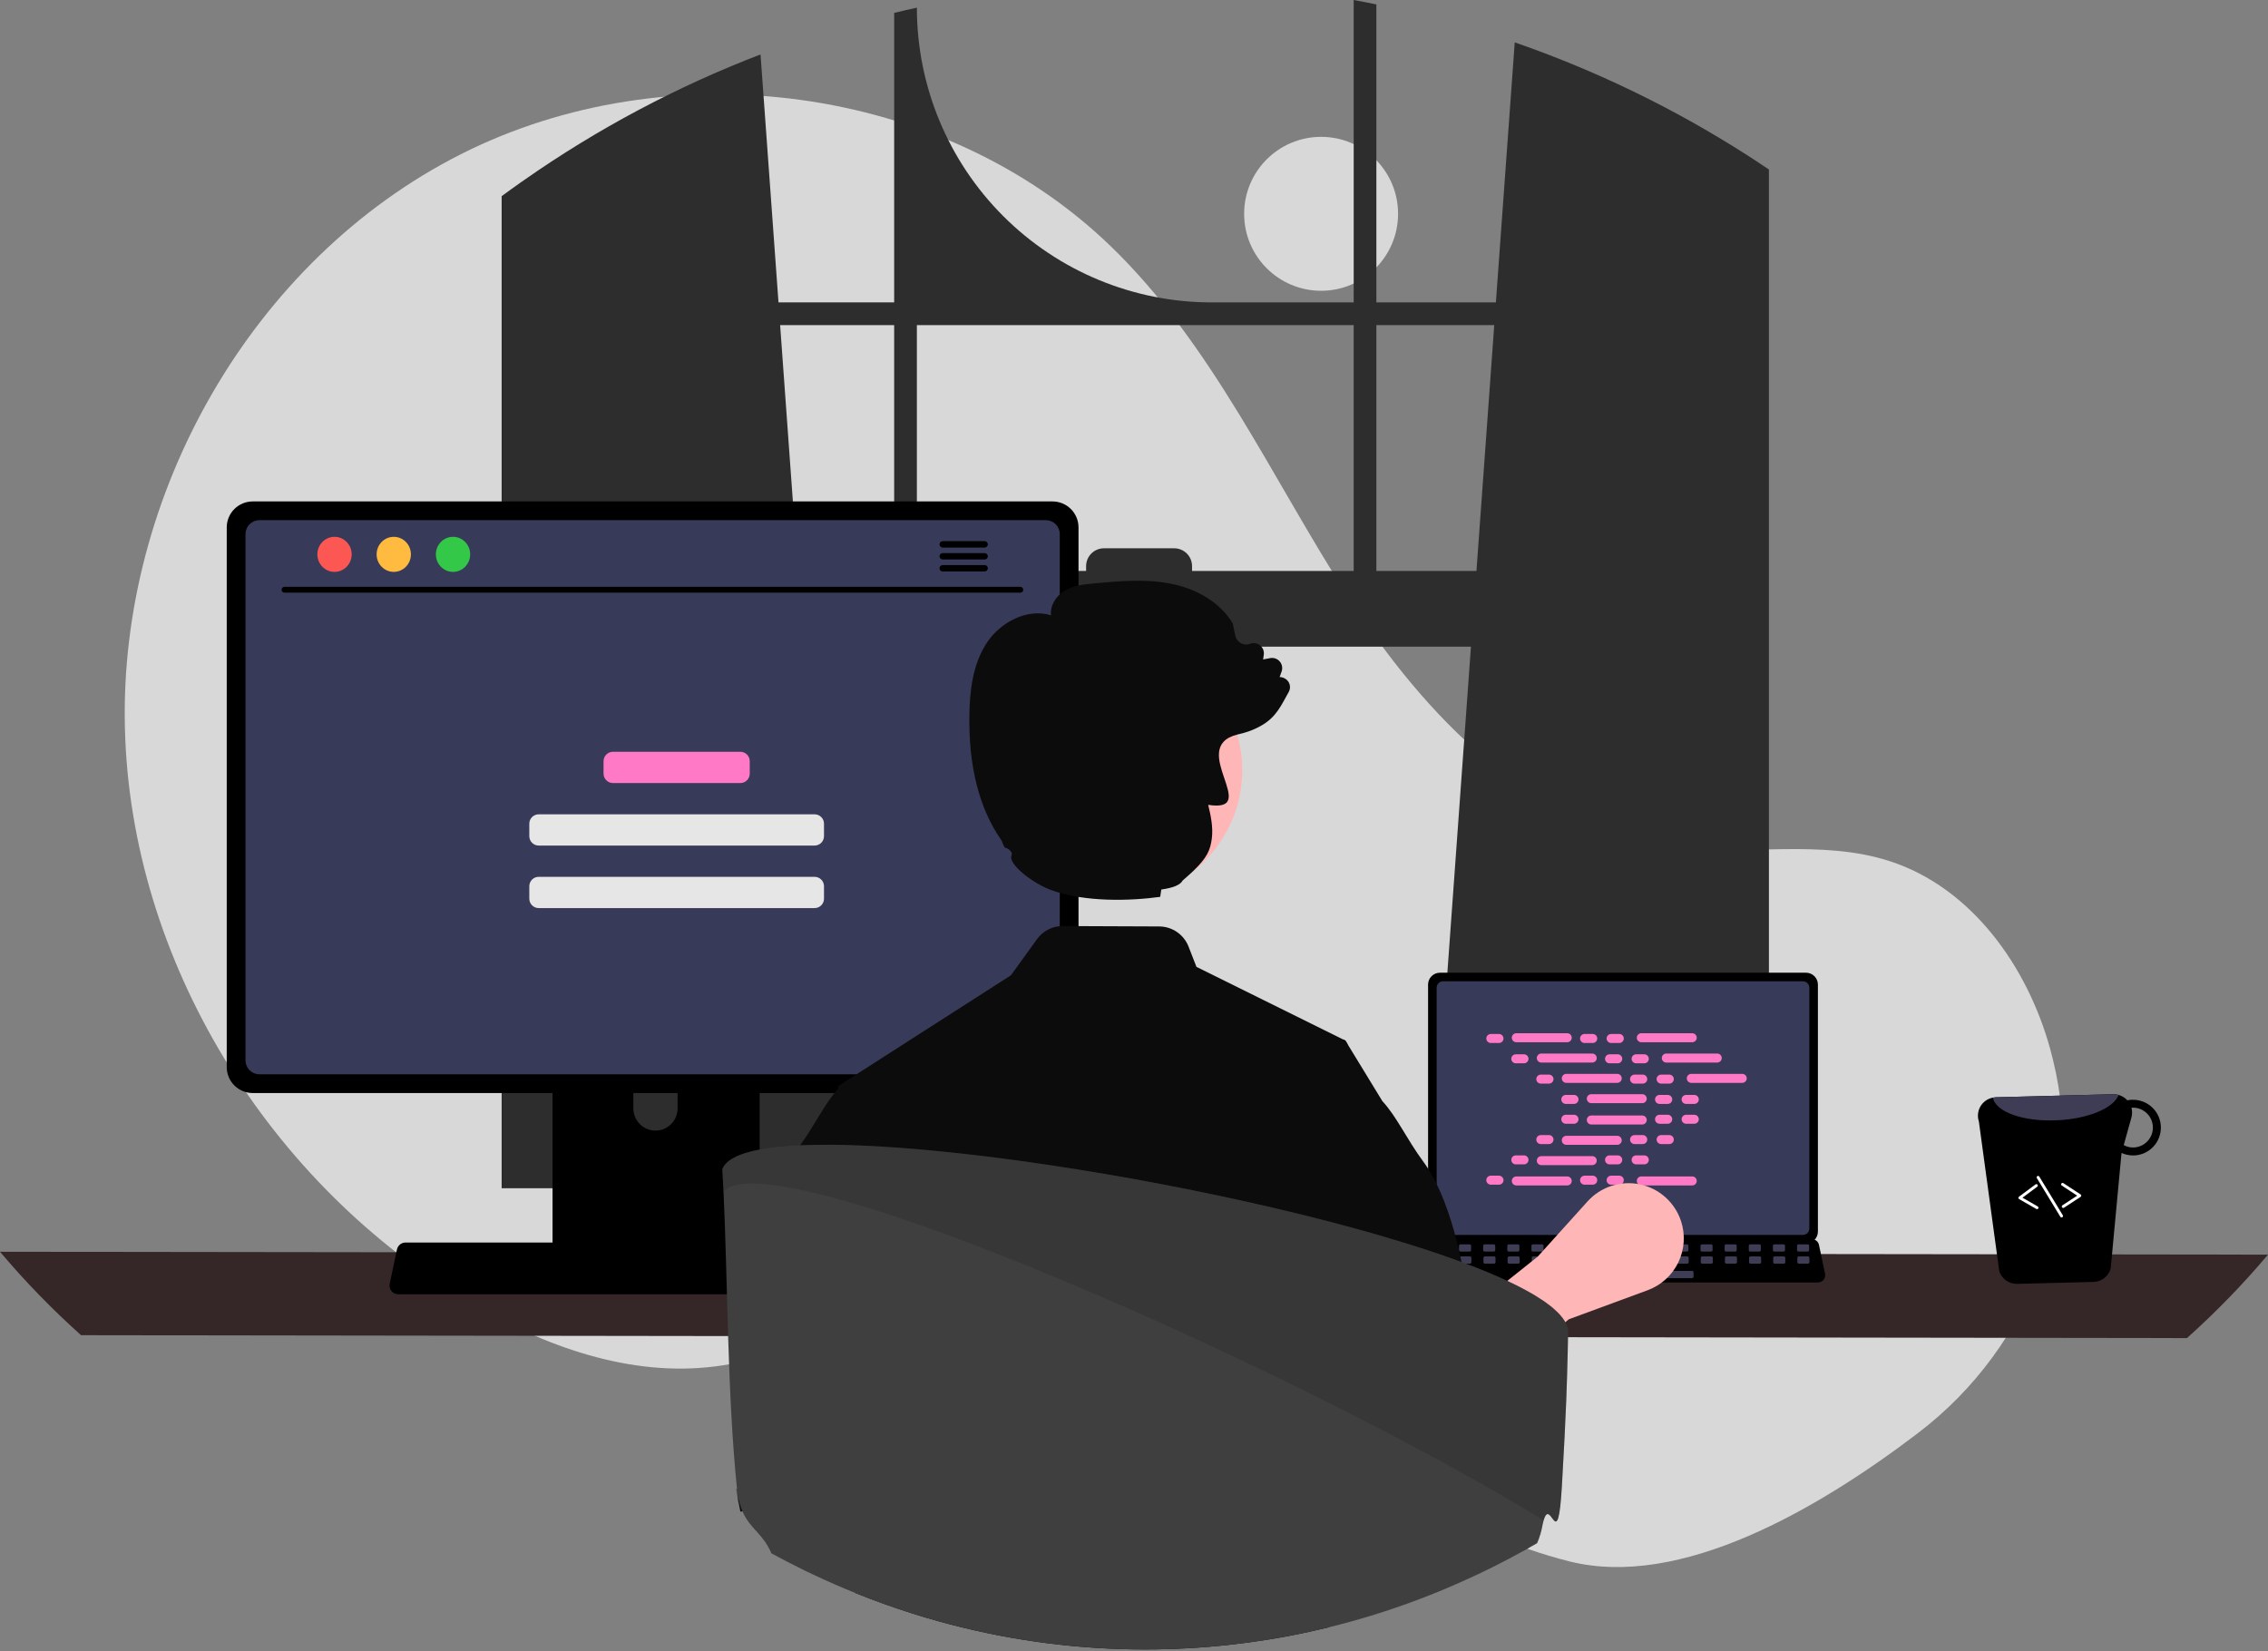 <svg width="500" height="364" viewBox="0 0 500 364" fill="none" xmlns="http://www.w3.org/2000/svg">
<rect x="0" y="0" width="500" height="364" fill="#808080" stroke="none"/>
<g clip-path="url(#clip0_21_154)">
<path d="M291.249 64.108C300.62 64.108 308.217 56.511 308.217 47.14C308.217 37.769 300.62 30.173 291.249 30.173C281.878 30.173 274.282 37.769 274.282 47.14C274.282 56.511 281.878 64.108 291.249 64.108Z" fill="#D8D8D8"/>
<path d="M422.872 315.925C448.092 296.715 460.138 264.436 452.596 233.643C452.409 232.878 452.211 232.114 452.003 231.353C447.004 213.074 434.635 195.702 416.608 189.862C401.471 184.958 384.949 188.729 369.157 186.779C338.158 182.951 314.125 157.869 297.215 131.608C280.305 105.347 267.309 75.951 244.839 54.256C207.801 18.495 147.382 10.795 101.46 34.073C55.538 57.351 26.286 108.995 27.534 160.465C28.781 211.935 59.337 261.144 103.71 287.252C120.012 296.843 138.866 303.638 157.629 301.26C173.91 299.197 188.703 290.449 204.907 287.852C230.384 283.769 255.698 295.288 277.733 308.711C299.769 322.134 321.053 338.044 346.094 344.267C370.408 350.309 400.53 332.941 422.872 315.925Z" fill="#D8D8D8"/>
<path d="M386.636 35.154C386.083 34.786 385.524 34.436 384.971 34.08C368.99 23.859 351.86 15.556 333.937 9.341L329.781 66.673H303.434V0.972C301.775 0.629 300.104 0.305 298.433 -3.05176e-05V66.673H267.123C249.887 66.673 233.357 59.826 221.169 47.639C208.981 35.451 202.134 18.92 202.134 1.684C200.456 2.046 198.791 2.434 197.126 2.847V66.673H171.625L167.666 12.004C149.247 19.068 131.76 28.358 115.596 39.666C115.316 39.857 115.036 40.054 114.763 40.244C113.359 41.229 111.973 42.233 110.594 43.25V261.972H185.751L184.423 243.575L177.115 142.568H324.284L316.976 243.575L315.648 261.972H389.972V37.366C388.866 36.616 387.754 35.879 386.636 35.154ZM197.126 125.886H175.908L171.987 71.681H197.126V125.886ZM298.433 125.886H262.796V124.812C262.796 124.296 262.694 123.785 262.496 123.308C262.299 122.831 262.009 122.398 261.643 122.033C261.278 121.669 260.844 121.379 260.367 121.182C259.89 120.985 259.378 120.884 258.862 120.885H243.369C242.854 120.885 242.343 120.987 241.866 121.184C241.39 121.381 240.957 121.67 240.592 122.035C240.227 122.4 239.938 122.833 239.741 123.309C239.544 123.786 239.442 124.297 239.442 124.812V125.886H202.134V71.681H298.433V125.886ZM303.434 125.886V71.681H329.418L325.498 125.886H303.434Z" fill="#2D2D2D"/>
<path d="M0 275.979C5.52 282.52 11.492 288.667 17.869 294.375L482.131 295.011C488.508 289.302 494.479 283.155 500 276.614L0 275.979Z" fill="#352728"/>
<path d="M314.831 217.071V271.533C314.831 272.227 315.107 272.893 315.598 273.383C316.089 273.874 316.754 274.15 317.448 274.151H398.156C398.85 274.15 399.515 273.874 400.006 273.383C400.497 272.893 400.773 272.227 400.773 271.533V217.071C400.771 216.377 400.495 215.713 400.004 215.223C399.514 214.733 398.849 214.457 398.156 214.456H317.448C316.755 214.457 316.09 214.733 315.599 215.223C315.109 215.713 314.832 216.377 314.831 217.071Z" fill="black"/>
<path d="M316.724 217.748V270.861C316.725 271.232 316.872 271.588 317.134 271.85C317.397 272.112 317.752 272.26 318.123 272.26H397.484C397.854 272.26 398.21 272.112 398.472 271.85C398.734 271.588 398.882 271.232 398.883 270.861V217.748C398.883 217.377 398.735 217.021 398.473 216.758C398.211 216.495 397.855 216.347 397.484 216.347H318.123C317.752 216.347 317.396 216.495 317.133 216.758C316.871 217.021 316.724 217.377 316.724 217.748Z" fill="#383A59"/>
<path d="M313.143 282.155C313.29 282.34 313.478 282.49 313.692 282.592C313.906 282.694 314.14 282.747 314.378 282.746H400.796C401.033 282.745 401.266 282.692 401.479 282.591C401.693 282.489 401.88 282.341 402.029 282.157C402.178 281.974 402.284 281.759 402.34 281.529C402.396 281.3 402.399 281.061 402.351 280.829L401.009 274.457C400.954 274.197 400.834 273.956 400.661 273.754C400.488 273.552 400.267 273.397 400.019 273.302C399.839 273.231 399.648 273.195 399.455 273.196H315.714C315.521 273.195 315.329 273.231 315.149 273.302C314.901 273.397 314.68 273.552 314.508 273.754C314.335 273.956 314.215 274.197 314.159 274.457L312.818 280.829C312.77 281.06 312.775 281.299 312.831 281.529C312.887 281.758 312.993 281.972 313.143 282.155Z" fill="black"/>
<path d="M396.49 275.94H398.531C398.702 275.94 398.841 275.801 398.841 275.63V274.653C398.841 274.482 398.702 274.343 398.531 274.343H396.49C396.318 274.343 396.179 274.482 396.179 274.653V275.63C396.179 275.801 396.318 275.94 396.49 275.94Z" fill="#3F3D56"/>
<path d="M391.166 275.94H393.208C393.379 275.94 393.518 275.801 393.518 275.63V274.653C393.518 274.482 393.379 274.343 393.208 274.343H391.166C390.995 274.343 390.856 274.482 390.856 274.653V275.63C390.856 275.801 390.995 275.94 391.166 275.94Z" fill="#3F3D56"/>
<path d="M385.843 275.94H387.884C388.056 275.94 388.194 275.801 388.194 275.63V274.653C388.194 274.482 388.056 274.343 387.884 274.343H385.843C385.672 274.343 385.533 274.482 385.533 274.653V275.63C385.533 275.801 385.672 275.94 385.843 275.94Z" fill="#3F3D56"/>
<path d="M380.52 275.94H382.561C382.732 275.94 382.871 275.801 382.871 275.63V274.653C382.871 274.482 382.732 274.343 382.561 274.343H380.52C380.348 274.343 380.209 274.482 380.209 274.653V275.63C380.209 275.801 380.348 275.94 380.52 275.94Z" fill="#3F3D56"/>
<path d="M375.196 275.94H377.238C377.409 275.94 377.548 275.801 377.548 275.63V274.653C377.548 274.482 377.409 274.343 377.238 274.343H375.196C375.025 274.343 374.886 274.482 374.886 274.653V275.63C374.886 275.801 375.025 275.94 375.196 275.94Z" fill="#3F3D56"/>
<path d="M369.873 275.94H371.914C372.086 275.94 372.225 275.801 372.225 275.63V274.653C372.225 274.482 372.086 274.343 371.914 274.343H369.873C369.702 274.343 369.563 274.482 369.563 274.653V275.63C369.563 275.801 369.702 275.94 369.873 275.94Z" fill="#3F3D56"/>
<path d="M364.55 275.94H366.591C366.762 275.94 366.901 275.801 366.901 275.63V274.653C366.901 274.482 366.762 274.343 366.591 274.343H364.55C364.378 274.343 364.239 274.482 364.239 274.653V275.63C364.239 275.801 364.378 275.94 364.55 275.94Z" fill="#3F3D56"/>
<path d="M359.226 275.94H361.268C361.439 275.94 361.578 275.801 361.578 275.63V274.653C361.578 274.482 361.439 274.343 361.268 274.343H359.226C359.055 274.343 358.916 274.482 358.916 274.653V275.63C358.916 275.801 359.055 275.94 359.226 275.94Z" fill="#3F3D56"/>
<path d="M353.903 275.94H355.944C356.116 275.94 356.255 275.801 356.255 275.63V274.653C356.255 274.482 356.116 274.343 355.944 274.343H353.903C353.732 274.343 353.593 274.482 353.593 274.653V275.63C353.593 275.801 353.732 275.94 353.903 275.94Z" fill="#3F3D56"/>
<path d="M348.58 275.94H350.621C350.792 275.94 350.931 275.801 350.931 275.63V274.653C350.931 274.482 350.792 274.343 350.621 274.343H348.58C348.409 274.343 348.27 274.482 348.27 274.653V275.63C348.27 275.801 348.409 275.94 348.58 275.94Z" fill="#3F3D56"/>
<path d="M343.256 275.94H345.298C345.469 275.94 345.608 275.801 345.608 275.63V274.653C345.608 274.482 345.469 274.343 345.298 274.343H343.256C343.085 274.343 342.946 274.482 342.946 274.653V275.63C342.946 275.801 343.085 275.94 343.256 275.94Z" fill="#3F3D56"/>
<path d="M337.933 275.94H339.974C340.146 275.94 340.285 275.801 340.285 275.63V274.653C340.285 274.482 340.146 274.343 339.974 274.343H337.933C337.762 274.343 337.623 274.482 337.623 274.653V275.63C337.623 275.801 337.762 275.94 337.933 275.94Z" fill="#3F3D56"/>
<path d="M332.61 275.94H334.651C334.822 275.94 334.961 275.801 334.961 275.63V274.653C334.961 274.482 334.822 274.343 334.651 274.343H332.61C332.439 274.343 332.3 274.482 332.3 274.653V275.63C332.3 275.801 332.439 275.94 332.61 275.94Z" fill="#3F3D56"/>
<path d="M327.287 275.94H329.328C329.499 275.94 329.638 275.801 329.638 275.63V274.653C329.638 274.482 329.499 274.343 329.328 274.343H327.287C327.115 274.343 326.976 274.482 326.976 274.653V275.63C326.976 275.801 327.115 275.94 327.287 275.94Z" fill="#3F3D56"/>
<path d="M321.963 275.94H324.004C324.176 275.94 324.315 275.801 324.315 275.63V274.653C324.315 274.482 324.176 274.343 324.004 274.343H321.963C321.792 274.343 321.653 274.482 321.653 274.653V275.63C321.653 275.801 321.792 275.94 321.963 275.94Z" fill="#3F3D56"/>
<path d="M316.64 275.94H318.681C318.852 275.94 318.991 275.801 318.991 275.63V274.653C318.991 274.482 318.852 274.343 318.681 274.343H316.64C316.469 274.343 316.33 274.482 316.33 274.653V275.63C316.33 275.801 316.469 275.94 316.64 275.94Z" fill="#3F3D56"/>
<path d="M396.553 278.602H398.594C398.765 278.602 398.904 278.463 398.904 278.292V277.315C398.904 277.144 398.765 277.005 398.594 277.005H396.553C396.381 277.005 396.242 277.144 396.242 277.315V278.292C396.242 278.463 396.381 278.602 396.553 278.602Z" fill="#3F3D56"/>
<path d="M391.229 278.602H393.27C393.442 278.602 393.581 278.463 393.581 278.292V277.315C393.581 277.144 393.442 277.005 393.27 277.005H391.229C391.058 277.005 390.919 277.144 390.919 277.315V278.292C390.919 278.463 391.058 278.602 391.229 278.602Z" fill="#3F3D56"/>
<path d="M385.906 278.602H387.947C388.118 278.602 388.257 278.463 388.257 278.292V277.315C388.257 277.144 388.118 277.005 387.947 277.005H385.906C385.735 277.005 385.596 277.144 385.596 277.315V278.292C385.596 278.463 385.735 278.602 385.906 278.602Z" fill="#3F3D56"/>
<path d="M380.583 278.602H382.624C382.795 278.602 382.934 278.463 382.934 278.292V277.315C382.934 277.144 382.795 277.005 382.624 277.005H380.583C380.411 277.005 380.272 277.144 380.272 277.315V278.292C380.272 278.463 380.411 278.602 380.583 278.602Z" fill="#3F3D56"/>
<path d="M375.259 278.602H377.301C377.472 278.602 377.611 278.463 377.611 278.292V277.315C377.611 277.144 377.472 277.005 377.301 277.005H375.259C375.088 277.005 374.949 277.144 374.949 277.315V278.292C374.949 278.463 375.088 278.602 375.259 278.602Z" fill="#3F3D56"/>
<path d="M369.936 278.602H371.977C372.148 278.602 372.287 278.463 372.287 278.292V277.315C372.287 277.144 372.148 277.005 371.977 277.005H369.936C369.765 277.005 369.626 277.144 369.626 277.315V278.292C369.626 278.463 369.765 278.602 369.936 278.602Z" fill="#3F3D56"/>
<path d="M364.613 278.602H366.654C366.825 278.602 366.964 278.463 366.964 278.292V277.315C366.964 277.144 366.825 277.005 366.654 277.005H364.613C364.441 277.005 364.302 277.144 364.302 277.315V278.292C364.302 278.463 364.441 278.602 364.613 278.602Z" fill="#3F3D56"/>
<path d="M359.289 278.602H361.33C361.502 278.602 361.641 278.463 361.641 278.292V277.315C361.641 277.144 361.502 277.005 361.33 277.005H359.289C359.118 277.005 358.979 277.144 358.979 277.315V278.292C358.979 278.463 359.118 278.602 359.289 278.602Z" fill="#3F3D56"/>
<path d="M353.966 278.602H356.007C356.179 278.602 356.317 278.463 356.317 278.292V277.315C356.317 277.144 356.179 277.005 356.007 277.005H353.966C353.795 277.005 353.656 277.144 353.656 277.315V278.292C353.656 278.463 353.795 278.602 353.966 278.602Z" fill="#3F3D56"/>
<path d="M348.643 278.602H350.684C350.855 278.602 350.994 278.463 350.994 278.292V277.315C350.994 277.144 350.855 277.005 350.684 277.005H348.643C348.471 277.005 348.332 277.144 348.332 277.315V278.292C348.332 278.463 348.471 278.602 348.643 278.602Z" fill="#3F3D56"/>
<path d="M343.319 278.602H345.361C345.532 278.602 345.671 278.463 345.671 278.292V277.315C345.671 277.144 345.532 277.005 345.361 277.005H343.319C343.148 277.005 343.009 277.144 343.009 277.315V278.292C343.009 278.463 343.148 278.602 343.319 278.602Z" fill="#3F3D56"/>
<path d="M337.996 278.602H340.037C340.209 278.602 340.348 278.463 340.348 278.292V277.315C340.348 277.144 340.209 277.005 340.037 277.005H337.996C337.825 277.005 337.686 277.144 337.686 277.315V278.292C337.686 278.463 337.825 278.602 337.996 278.602Z" fill="#3F3D56"/>
<path d="M332.673 278.602H334.714C334.885 278.602 335.024 278.463 335.024 278.292V277.315C335.024 277.144 334.885 277.005 334.714 277.005H332.673C332.501 277.005 332.363 277.144 332.363 277.315V278.292C332.363 278.463 332.501 278.602 332.673 278.602Z" fill="#3F3D56"/>
<path d="M327.349 278.602H329.391C329.562 278.602 329.701 278.463 329.701 278.292V277.315C329.701 277.144 329.562 277.005 329.391 277.005H327.349C327.178 277.005 327.039 277.144 327.039 277.315V278.292C327.039 278.463 327.178 278.602 327.349 278.602Z" fill="#3F3D56"/>
<path d="M322.026 278.602H324.067C324.239 278.602 324.378 278.463 324.378 278.292V277.315C324.378 277.144 324.239 277.005 324.067 277.005H322.026C321.855 277.005 321.716 277.144 321.716 277.315V278.292C321.716 278.463 321.855 278.602 322.026 278.602Z" fill="#3F3D56"/>
<path d="M316.703 278.602H318.744C318.915 278.602 319.054 278.463 319.054 278.292V277.315C319.054 277.144 318.915 277.005 318.744 277.005H316.703C316.532 277.005 316.393 277.144 316.393 277.315V278.292C316.393 278.463 316.532 278.602 316.703 278.602Z" fill="#3F3D56"/>
<path d="M352.369 281.796H373.042C373.213 281.796 373.352 281.657 373.352 281.486V280.509C373.352 280.338 373.213 280.199 373.042 280.199H352.369C352.198 280.199 352.059 280.338 352.059 280.509V281.486C352.059 281.657 352.198 281.796 352.369 281.796Z" fill="#3F3D56"/>
<path d="M330.467 227.966H328.66C328.112 227.966 327.668 228.411 327.668 228.958C327.668 229.506 328.112 229.95 328.66 229.95H330.467C331.015 229.95 331.459 229.506 331.459 228.958C331.459 228.411 331.015 227.966 330.467 227.966Z" fill="#FF79C6"/>
<path d="M351.134 227.966H349.327C348.779 227.966 348.335 228.411 348.335 228.958C348.335 229.506 348.779 229.95 349.327 229.95H351.134C351.682 229.95 352.126 229.506 352.126 228.958C352.126 228.411 351.682 227.966 351.134 227.966Z" fill="#FF79C6"/>
<path d="M356.99 227.966H355.183C354.635 227.966 354.191 228.411 354.191 228.958C354.191 229.506 354.635 229.95 355.183 229.95H356.99C357.538 229.95 357.982 229.506 357.982 228.958C357.982 228.411 357.538 227.966 356.99 227.966Z" fill="#FF79C6"/>
<path d="M345.513 227.801H334.281C333.733 227.801 333.289 228.245 333.289 228.793C333.289 229.341 333.733 229.785 334.281 229.785H345.513C346.06 229.785 346.505 229.341 346.505 228.793C346.505 228.245 346.06 227.801 345.513 227.801Z" fill="#FF79C6"/>
<path d="M373.069 227.801H361.838C361.29 227.801 360.846 228.245 360.846 228.793C360.846 229.341 361.29 229.785 361.838 229.785H373.069C373.617 229.785 374.061 229.341 374.061 228.793C374.061 228.245 373.617 227.801 373.069 227.801Z" fill="#FF79C6"/>
<path d="M335.978 232.444H334.171C333.623 232.444 333.179 232.889 333.179 233.436C333.179 233.984 333.623 234.428 334.171 234.428H335.978C336.526 234.428 336.97 233.984 336.97 233.436C336.97 232.889 336.526 232.444 335.978 232.444Z" fill="#FF79C6"/>
<path d="M356.646 232.444H354.838C354.291 232.444 353.846 232.889 353.846 233.436C353.846 233.984 354.291 234.428 354.838 234.428H356.646C357.193 234.428 357.638 233.984 357.638 233.436C357.638 232.889 357.193 232.444 356.646 232.444Z" fill="#FF79C6"/>
<path d="M362.501 232.444H360.694C360.146 232.444 359.702 232.889 359.702 233.436C359.702 233.984 360.146 234.428 360.694 234.428H362.501C363.049 234.428 363.493 233.984 363.493 233.436C363.493 232.889 363.049 232.444 362.501 232.444Z" fill="#FF79C6"/>
<path d="M351.024 232.279H339.793C339.245 232.279 338.801 232.723 338.801 233.271C338.801 233.819 339.245 234.263 339.793 234.263H351.024C351.572 234.263 352.016 233.819 352.016 233.271C352.016 232.723 351.572 232.279 351.024 232.279Z" fill="#FF79C6"/>
<path d="M378.58 232.279H367.349C366.801 232.279 366.357 232.723 366.357 233.271C366.357 233.819 366.801 234.263 367.349 234.263H378.58C379.128 234.263 379.572 233.819 379.572 233.271C379.572 232.723 379.128 232.279 378.58 232.279Z" fill="#FF79C6"/>
<path d="M341.489 236.922H339.682C339.135 236.922 338.69 237.366 338.69 237.914C338.69 238.462 339.135 238.906 339.682 238.906H341.489C342.037 238.906 342.482 238.462 342.482 237.914C342.482 237.366 342.037 236.922 341.489 236.922Z" fill="#FF79C6"/>
<path d="M362.157 236.922H360.35C359.802 236.922 359.358 237.366 359.358 237.914C359.358 238.462 359.802 238.906 360.35 238.906H362.157C362.705 238.906 363.149 238.462 363.149 237.914C363.149 237.366 362.705 236.922 362.157 236.922Z" fill="#FF79C6"/>
<path d="M368.013 236.922H366.206C365.658 236.922 365.214 237.366 365.214 237.914C365.214 238.462 365.658 238.906 366.206 238.906H368.013C368.56 238.906 369.005 238.462 369.005 237.914C369.005 237.366 368.56 236.922 368.013 236.922Z" fill="#FF79C6"/>
<path d="M356.535 236.757H345.304C344.756 236.757 344.312 237.201 344.312 237.749C344.312 238.297 344.756 238.741 345.304 238.741H356.535C357.083 238.741 357.527 238.297 357.527 237.749C357.527 237.201 357.083 236.757 356.535 236.757Z" fill="#FF79C6"/>
<path d="M384.092 236.757H372.86C372.313 236.757 371.868 237.201 371.868 237.749C371.868 238.297 372.313 238.741 372.86 238.741H384.092C384.64 238.741 385.084 238.297 385.084 237.749C385.084 237.201 384.64 236.757 384.092 236.757Z" fill="#FF79C6"/>
<path d="M347.001 241.4H345.194C344.646 241.4 344.202 241.844 344.202 242.392C344.202 242.94 344.646 243.384 345.194 243.384H347.001C347.549 243.384 347.993 242.94 347.993 242.392C347.993 241.844 347.549 241.4 347.001 241.4Z" fill="#FF79C6"/>
<path d="M367.668 241.4H365.861C365.313 241.4 364.869 241.844 364.869 242.392C364.869 242.94 365.313 243.384 365.861 243.384H367.668C368.216 243.384 368.66 242.94 368.66 242.392C368.66 241.844 368.216 241.4 367.668 241.4Z" fill="#FF79C6"/>
<path d="M373.524 241.4H371.717C371.169 241.4 370.725 241.844 370.725 242.392C370.725 242.94 371.169 243.384 371.717 243.384H373.524C374.072 243.384 374.516 242.94 374.516 242.392C374.516 241.844 374.072 241.4 373.524 241.4Z" fill="#FF79C6"/>
<path d="M362.047 241.235H350.815C350.267 241.235 349.823 241.679 349.823 242.227C349.823 242.775 350.267 243.219 350.815 243.219H362.047C362.594 243.219 363.039 242.775 363.039 242.227C363.039 241.679 362.594 241.235 362.047 241.235Z" fill="#FF79C6"/>
<path d="M351.134 259.206H349.327C348.779 259.206 348.335 259.651 348.335 260.198C348.335 260.746 348.779 261.19 349.327 261.19H351.134C351.682 261.19 352.126 260.746 352.126 260.198C352.126 259.651 351.682 259.206 351.134 259.206Z" fill="#FF79C6"/>
<path d="M356.99 259.206H355.183C354.635 259.206 354.191 259.651 354.191 260.198C354.191 260.746 354.635 261.19 355.183 261.19H356.99C357.538 261.19 357.982 260.746 357.982 260.198C357.982 259.651 357.538 259.206 356.99 259.206Z" fill="#FF79C6"/>
<path d="M373.069 259.372H361.838C361.29 259.372 360.846 259.816 360.846 260.364C360.846 260.912 361.29 261.356 361.838 261.356H373.069C373.617 261.356 374.061 260.912 374.061 260.364C374.061 259.816 373.617 259.372 373.069 259.372Z" fill="#FF79C6"/>
<path d="M330.467 259.206H328.66C328.112 259.206 327.668 259.651 327.668 260.198C327.668 260.746 328.112 261.19 328.66 261.19H330.467C331.015 261.19 331.459 260.746 331.459 260.198C331.459 259.651 331.015 259.206 330.467 259.206Z" fill="#FF79C6"/>
<path d="M345.513 259.372H334.281C333.733 259.372 333.289 259.816 333.289 260.364C333.289 260.912 333.733 261.356 334.281 261.356H345.513C346.06 261.356 346.505 260.912 346.505 260.364C346.505 259.816 346.06 259.372 345.513 259.372Z" fill="#FF79C6"/>
<path d="M335.978 254.728H334.171C333.623 254.728 333.179 255.173 333.179 255.72C333.179 256.268 333.623 256.712 334.171 256.712H335.978C336.526 256.712 336.97 256.268 336.97 255.72C336.97 255.173 336.526 254.728 335.978 254.728Z" fill="#FF79C6"/>
<path d="M356.646 254.728H354.838C354.291 254.728 353.846 255.173 353.846 255.72C353.846 256.268 354.291 256.712 354.838 256.712H356.646C357.193 256.712 357.638 256.268 357.638 255.72C357.638 255.173 357.193 254.728 356.646 254.728Z" fill="#FF79C6"/>
<path d="M362.501 254.728H360.694C360.146 254.728 359.702 255.173 359.702 255.72C359.702 256.268 360.146 256.712 360.694 256.712H362.501C363.049 256.712 363.493 256.268 363.493 255.72C363.493 255.173 363.049 254.728 362.501 254.728Z" fill="#FF79C6"/>
<path d="M351.024 254.894H339.793C339.245 254.894 338.801 255.338 338.801 255.886C338.801 256.434 339.245 256.878 339.793 256.878H351.024C351.572 256.878 352.016 256.434 352.016 255.886C352.016 255.338 351.572 254.894 351.024 254.894Z" fill="#FF79C6"/>
<path d="M341.489 250.251H339.682C339.135 250.251 338.69 250.695 338.69 251.243C338.69 251.79 339.135 252.235 339.682 252.235H341.489C342.037 252.235 342.482 251.79 342.482 251.243C342.482 250.695 342.037 250.251 341.489 250.251Z" fill="#FF79C6"/>
<path d="M362.157 250.251H360.35C359.802 250.251 359.358 250.695 359.358 251.243C359.358 251.79 359.802 252.235 360.35 252.235H362.157C362.705 252.235 363.149 251.79 363.149 251.243C363.149 250.695 362.705 250.251 362.157 250.251Z" fill="#FF79C6"/>
<path d="M368.013 250.251H366.206C365.658 250.251 365.214 250.695 365.214 251.243C365.214 251.79 365.658 252.235 366.206 252.235H368.013C368.56 252.235 369.005 251.79 369.005 251.243C369.005 250.695 368.56 250.251 368.013 250.251Z" fill="#FF79C6"/>
<path d="M356.535 250.416H345.304C344.756 250.416 344.312 250.86 344.312 251.408C344.312 251.956 344.756 252.4 345.304 252.4H356.535C357.083 252.4 357.527 251.956 357.527 251.408C357.527 250.86 357.083 250.416 356.535 250.416Z" fill="#FF79C6"/>
<path d="M347.001 245.773H345.194C344.646 245.773 344.202 246.217 344.202 246.765C344.202 247.312 344.646 247.757 345.194 247.757H347.001C347.549 247.757 347.993 247.312 347.993 246.765C347.993 246.217 347.549 245.773 347.001 245.773Z" fill="#FF79C6"/>
<path d="M367.668 245.773H365.861C365.313 245.773 364.869 246.217 364.869 246.765C364.869 247.312 365.313 247.757 365.861 247.757H367.668C368.216 247.757 368.66 247.312 368.66 246.765C368.66 246.217 368.216 245.773 367.668 245.773Z" fill="#FF79C6"/>
<path d="M373.524 245.773H371.717C371.169 245.773 370.725 246.217 370.725 246.765C370.725 247.312 371.169 247.757 371.717 247.757H373.524C374.072 247.757 374.516 247.312 374.516 246.765C374.516 246.217 374.072 245.773 373.524 245.773Z" fill="#FF79C6"/>
<path d="M362.047 245.938H350.815C350.267 245.938 349.823 246.382 349.823 246.93C349.823 247.478 350.267 247.922 350.815 247.922H362.047C362.594 247.922 363.039 247.478 363.039 246.93C363.039 246.382 362.594 245.938 362.047 245.938Z" fill="#FF79C6"/>
<path d="M320.859 311.686L312.376 298.277L339.004 277.05L349.994 264.874C351.422 263.292 353.24 262.112 355.267 261.453C357.293 260.794 359.457 260.678 361.543 261.118C363.628 261.557 365.562 262.536 367.15 263.956C368.739 265.377 369.926 267.189 370.595 269.213C371.586 272.211 371.373 275.477 370.001 278.322C368.629 281.166 366.206 283.367 363.243 284.458L345.863 290.861L320.859 311.686Z" fill="#FFB6B6"/>
<path d="M121.813 214.459V279.632H167.472V214.459C167.472 213.99 167.323 213.533 167.045 213.156C166.767 212.778 166.375 212.5 165.927 212.362C165.716 212.292 165.495 212.258 165.273 212.26H124.018C123.729 212.259 123.443 212.316 123.175 212.426C122.908 212.536 122.665 212.698 122.46 212.902C122.255 213.107 122.093 213.349 121.982 213.616C121.871 213.883 121.813 214.17 121.813 214.459ZM139.632 236.853C139.644 235.568 140.162 234.34 141.075 233.435C141.988 232.531 143.221 232.024 144.506 232.024C145.791 232.024 147.024 232.531 147.936 233.435C148.849 234.34 149.368 235.568 149.38 236.853V244.415C149.373 245.703 148.857 246.936 147.943 247.845C147.03 248.754 145.794 249.264 144.506 249.264C143.217 249.264 141.981 248.754 141.068 247.845C140.155 246.936 139.638 245.703 139.632 244.415V236.853Z" fill="black"/>
<path d="M121.673 277.548V283.833C121.674 284.158 121.804 284.471 122.033 284.701C122.263 284.932 122.574 285.063 122.9 285.066H166.385C166.711 285.064 167.023 284.934 167.253 284.702C167.482 284.471 167.611 284.159 167.611 283.833V277.548H121.673Z" fill="#3F3D56"/>
<path d="M49.986 116.266V235.264C49.987 236.78 50.59 238.234 51.663 239.307C52.735 240.379 54.189 240.982 55.705 240.983H232.048C233.564 240.982 235.018 240.379 236.091 239.307C237.163 238.234 237.766 236.78 237.767 235.264V116.266C237.764 114.751 237.16 113.299 236.088 112.228C235.016 111.157 233.563 110.555 232.048 110.553H55.705C54.19 110.555 52.737 111.157 51.666 112.228C50.594 113.299 49.99 114.751 49.986 116.266Z" fill="black"/>
<path d="M54.123 117.747V233.796C54.124 234.606 54.447 235.383 55.02 235.956C55.593 236.529 56.369 236.851 57.179 236.853H230.58C231.39 236.851 232.167 236.529 232.74 235.956C233.313 235.383 233.635 234.606 233.637 233.796V117.747C233.637 116.935 233.315 116.157 232.742 115.583C232.169 115.009 231.391 114.685 230.58 114.684H57.179C56.368 114.685 55.591 115.009 55.018 115.583C54.445 116.157 54.123 116.935 54.123 117.747Z" fill="#383A59"/>
<path d="M86.303 284.64C86.48 284.861 86.704 285.04 86.959 285.162C87.215 285.284 87.494 285.347 87.777 285.345H190.939C191.222 285.345 191.5 285.282 191.755 285.16C192.009 285.039 192.234 284.862 192.411 284.643C192.589 284.424 192.716 284.168 192.782 283.894C192.849 283.619 192.853 283.334 192.795 283.058L191.194 275.451C191.127 275.141 190.984 274.852 190.778 274.611C190.572 274.371 190.308 274.185 190.012 274.072C189.797 273.988 189.569 273.945 189.338 273.945H89.372C89.142 273.945 88.913 273.988 88.699 274.072C88.402 274.185 88.139 274.37 87.933 274.611C87.726 274.852 87.583 275.141 87.517 275.451L85.915 283.058C85.859 283.334 85.864 283.619 85.931 283.893C85.998 284.166 86.125 284.422 86.303 284.64Z" fill="black"/>
<path d="M224.953 130.67H62.703C62.534 130.666 62.373 130.597 62.255 130.476C62.137 130.355 62.071 130.193 62.071 130.025C62.071 129.856 62.137 129.694 62.255 129.574C62.373 129.453 62.534 129.383 62.703 129.38H224.953C225.121 129.383 225.282 129.453 225.4 129.574C225.518 129.694 225.584 129.856 225.584 130.025C225.584 130.193 225.518 130.355 225.4 130.476C225.282 130.597 225.121 130.666 224.953 130.67Z" fill="black"/>
<path d="M73.747 126.085C75.835 126.085 77.528 124.355 77.528 122.22C77.528 120.085 75.835 118.354 73.747 118.354C71.659 118.354 69.966 120.085 69.966 122.22C69.966 124.355 71.659 126.085 73.747 126.085Z" fill="#FD5754"/>
<path d="M86.81 126.085C88.898 126.085 90.591 124.355 90.591 122.22C90.591 120.085 88.898 118.354 86.81 118.354C84.721 118.354 83.028 120.085 83.028 122.22C83.028 124.355 84.721 126.085 86.81 126.085Z" fill="#FEBB40"/>
<path d="M99.873 126.085C101.961 126.085 103.654 124.355 103.654 122.22C103.654 120.085 101.961 118.354 99.873 118.354C97.784 118.354 96.091 120.085 96.091 122.22C96.091 124.355 97.784 126.085 99.873 126.085Z" fill="#34C848"/>
<path d="M217.087 119.31H207.809C207.626 119.314 207.451 119.39 207.323 119.521C207.195 119.653 207.123 119.829 207.123 120.012C207.123 120.196 207.195 120.372 207.323 120.503C207.451 120.634 207.626 120.71 207.809 120.714H217.087C217.271 120.712 217.447 120.637 217.577 120.505C217.706 120.374 217.779 120.197 217.779 120.012C217.779 119.828 217.706 119.65 217.577 119.519C217.447 119.388 217.271 119.313 217.087 119.31Z" fill="black"/>
<path d="M217.087 121.947H207.809C207.625 121.951 207.451 122.027 207.322 122.158C207.194 122.289 207.122 122.466 207.122 122.649C207.122 122.833 207.194 123.009 207.322 123.14C207.451 123.272 207.625 123.347 207.809 123.352H217.087C217.271 123.349 217.448 123.274 217.578 123.143C217.708 123.011 217.781 122.834 217.781 122.649C217.781 122.465 217.708 122.287 217.578 122.156C217.448 122.024 217.271 121.949 217.087 121.947Z" fill="black"/>
<path d="M217.087 124.584H207.809C207.626 124.589 207.451 124.664 207.323 124.796C207.195 124.927 207.123 125.103 207.123 125.286C207.123 125.47 207.195 125.646 207.323 125.777C207.451 125.909 207.626 125.984 207.809 125.989H217.087C217.271 125.986 217.447 125.911 217.577 125.78C217.706 125.648 217.779 125.471 217.779 125.286C217.779 125.102 217.706 124.925 217.577 124.793C217.447 124.662 217.271 124.587 217.087 124.584Z" fill="black"/>
<path d="M440.759 280.306C441.039 281.121 441.57 281.827 442.276 282.321C442.982 282.816 443.826 283.074 444.688 283.059L461.523 282.625C462.391 282.608 463.23 282.311 463.915 281.778C464.6 281.244 465.094 280.503 465.323 279.666L467.706 254.192C468.551 254.575 469.471 254.764 470.399 254.745C471.205 254.725 471.999 254.546 472.736 254.219C473.473 253.892 474.138 253.423 474.694 252.839C475.249 252.254 475.684 251.566 475.974 250.814C476.264 250.062 476.402 249.259 476.382 248.453C476.362 247.647 476.183 246.853 475.856 246.116C475.529 245.38 475.06 244.714 474.476 244.159C473.891 243.603 473.203 243.168 472.451 242.878C471.699 242.589 470.897 242.45 470.091 242.47C469.72 242.469 469.35 242.507 468.987 242.585C468.593 242.158 468.114 241.819 467.58 241.589C467.047 241.358 466.471 241.243 465.89 241.248L439.994 241.917C439.78 241.925 439.566 241.952 439.356 241.996C438.788 242.102 438.249 242.329 437.776 242.66C437.303 242.991 436.906 243.42 436.613 243.918C436.319 244.416 436.136 244.97 436.075 245.545C436.014 246.119 436.077 246.7 436.259 247.248L440.759 280.306ZM468.194 252.462L469.889 246.392C470.082 245.69 470.087 244.951 469.902 244.247C469.985 244.247 470.057 244.208 470.139 244.208C471.302 244.184 472.426 244.622 473.266 245.425C474.106 246.229 474.593 247.333 474.62 248.495C474.648 249.658 474.213 250.783 473.411 251.626C472.61 252.468 471.507 252.958 470.345 252.988C469.594 253.012 468.85 252.83 468.194 252.462Z" fill="black"/>
<path d="M439.356 241.996C439.907 245.151 446.11 247.369 453.568 246.983C460.427 246.667 466.035 244.259 467.062 241.405C466.682 241.292 466.286 241.239 465.89 241.248L439.994 241.917C439.78 241.925 439.566 241.951 439.356 241.996Z" fill="#3F3D56"/>
<path d="M454.935 266.308C454.969 266.299 455.002 266.285 455.031 266.266L458.687 263.873C458.731 263.844 458.768 263.805 458.793 263.758C458.818 263.712 458.831 263.66 458.831 263.607C458.831 263.555 458.818 263.503 458.793 263.456C458.768 263.41 458.731 263.37 458.687 263.342L454.887 260.853C454.852 260.83 454.813 260.814 454.772 260.806C454.731 260.798 454.689 260.798 454.648 260.806C454.607 260.815 454.568 260.831 454.534 260.855C454.499 260.878 454.469 260.908 454.447 260.943C454.424 260.978 454.408 261.017 454.4 261.059C454.392 261.1 454.393 261.142 454.401 261.183C454.41 261.224 454.427 261.263 454.45 261.297C454.474 261.332 454.504 261.361 454.539 261.384L457.933 263.607L454.683 265.734C454.62 265.775 454.574 265.838 454.553 265.91C454.531 265.982 454.536 266.059 454.566 266.128C454.597 266.197 454.65 266.253 454.718 266.286C454.785 266.319 454.862 266.327 454.935 266.308Z" fill="white"/>
<path d="M449.161 266.574C449.222 266.559 449.278 266.525 449.32 266.478C449.362 266.431 449.389 266.372 449.398 266.31C449.406 266.247 449.396 266.183 449.368 266.126C449.34 266.069 449.296 266.022 449.241 265.991L445.871 264.059L449.128 261.639C449.162 261.614 449.19 261.583 449.211 261.547C449.233 261.512 449.247 261.472 449.253 261.431C449.259 261.39 449.257 261.348 449.247 261.307C449.237 261.267 449.219 261.229 449.194 261.195C449.169 261.162 449.138 261.133 449.102 261.112C449.066 261.091 449.026 261.076 448.985 261.07C448.944 261.064 448.902 261.066 448.861 261.077C448.821 261.087 448.783 261.105 448.75 261.13L445.103 263.838C445.06 263.87 445.027 263.911 445.004 263.959C444.982 264.007 444.972 264.059 444.975 264.112C444.978 264.165 444.994 264.216 445.022 264.261C445.05 264.305 445.088 264.343 445.134 264.369L448.925 266.542C448.996 266.583 449.081 266.595 449.161 266.574Z" fill="white"/>
<path d="M454.572 268.405C454.602 268.397 454.632 268.385 454.659 268.368C454.694 268.347 454.725 268.318 454.75 268.285C454.775 268.251 454.793 268.213 454.802 268.172C454.812 268.132 454.814 268.089 454.808 268.048C454.801 268.007 454.787 267.967 454.765 267.932L449.583 259.411C449.539 259.339 449.468 259.288 449.386 259.268C449.304 259.248 449.218 259.262 449.146 259.306C449.074 259.349 449.023 259.42 449.003 259.502C448.983 259.584 448.996 259.67 449.04 259.742L454.222 268.263C454.258 268.32 454.311 268.366 454.373 268.391C454.436 268.417 454.506 268.422 454.572 268.405Z" fill="white"/>
<path d="M163.214 165.748H135.132C133.986 165.748 133.057 166.676 133.057 167.822V170.565C133.057 171.711 133.986 172.64 135.132 172.64H163.214C164.359 172.64 165.288 171.711 165.288 170.565V167.822C165.288 166.676 164.359 165.748 163.214 165.748Z" fill="#FF79C6"/>
<path d="M179.582 179.532H118.763C117.617 179.532 116.689 180.461 116.689 181.606V184.35C116.689 185.495 117.617 186.424 118.763 186.424H179.582C180.728 186.424 181.657 185.495 181.657 184.35V181.606C181.657 180.461 180.728 179.532 179.582 179.532Z" fill="#E6E6E6"/>
<path d="M179.582 193.316H118.763C117.617 193.316 116.689 194.245 116.689 195.39V198.134C116.689 199.28 117.617 200.208 118.763 200.208H179.582C180.728 200.208 181.657 199.28 181.657 198.134V195.39C181.657 194.245 180.728 193.316 179.582 193.316Z" fill="#E6E6E6"/>
<path d="M184.738 239.474L184.876 239.909L184.883 239.923L189.03 252.53L193.8 267.057L202.774 294.358L202.861 298.599V298.613L203.528 332.728L201.68 337.353L203.76 344.936C203.76 344.936 202.803 333.474 197.671 340.056C194.764 343.797 191.364 347.624 188.573 351.213C192.64 352.858 196.772 354.347 200.969 355.678C201.875 355.968 202.789 356.244 203.702 356.519C203.898 356.577 204.094 356.635 204.289 356.693C218.203 360.808 232.587 363.12 247.089 363.573C247.843 363.594 248.582 363.609 249.3 363.623C249.553 363.631 249.8 363.638 250.046 363.638C250.858 363.645 251.663 363.652 252.475 363.652C254.113 363.652 255.744 363.628 257.368 363.58C269.387 363.241 281.336 361.625 293.012 358.759C292.933 353.938 292.715 348.306 292.404 342.289C292.259 339.338 289.004 336.142 288.808 333.053C288.67 330.734 291.592 328.552 291.439 326.196C290.454 311.69 289.221 317.258 288.308 306.986C288.214 305.978 288.127 305.014 288.047 304.094C287.46 297.497 287.054 293.372 287.054 293.372L290.954 268.79L297.079 230.195L296.608 229.419L296.079 229.158L263.769 213.167L262.015 208.672C261.504 207.377 260.617 206.265 259.468 205.478C258.32 204.691 256.962 204.266 255.57 204.257L234.287 204.17C233.182 204.165 232.092 204.424 231.108 204.924C230.123 205.425 229.272 206.153 228.625 207.048L222.862 215.03L184.738 239.474Z" fill="#0C0C0C"/>
<path d="M207.682 288.283L202.861 298.599L199.57 305.645L193.908 335.287L191.074 338.295L188.645 327.645L163.228 333.289C162.394 328.657 163.005 333.446 162.49 328.364C162.635 328.219 162.787 328.074 162.94 327.929C163.346 327.552 163.686 327.197 163.679 326.856C163.389 309.328 164.259 279.497 171.523 261.425C172.66 258.474 174.16 255.676 175.988 253.095C176.133 252.9 176.271 252.704 176.409 252.508C179.758 247.818 181.875 243.2 184.876 239.916V239.909C184.895 239.894 184.912 239.877 184.927 239.858C184.938 239.853 184.947 239.845 184.956 239.836L205.572 228.905L206.457 253.755L207.087 271.617L207.682 288.283Z" fill="#0C0C0C"/>
<path d="M282.022 291.213L288.044 304.097L290.146 308.584L295.806 338.223L298.631 341.225L301.065 330.577L302.209 330.342L322.835 326.071L328.847 345.164C330.202 342.906 330.736 340.25 330.358 337.644C329.981 335.038 328.715 332.643 326.775 330.862C326.364 330.491 326.022 330.129 326.032 329.787C326.374 309.171 325.113 271.525 313.724 256.031C310.107 251.114 307.937 246.216 304.78 242.795C304.77 242.785 304.77 242.775 304.76 242.775L297.076 230.194L296.607 229.422L296.079 229.158L282.022 291.213Z" fill="#0C0C0C"/>
<path d="M245.543 198.113C261.181 198.113 273.859 185.436 273.859 169.798C273.859 154.16 261.181 141.482 245.543 141.482C229.905 141.482 217.228 154.16 217.228 169.798C217.228 185.436 229.905 198.113 245.543 198.113Z" fill="#FFB6B6"/>
<path d="M283.815 150.02C283.595 149.785 283.331 149.597 283.037 149.467C282.743 149.337 282.427 149.268 282.105 149.263L282.531 148.081C282.67 147.709 282.708 147.307 282.64 146.915C282.572 146.523 282.401 146.157 282.145 145.853C281.889 145.549 281.557 145.319 281.183 145.185C280.808 145.052 280.405 145.021 280.015 145.095L278.464 145.393L278.61 144.358C278.666 143.972 278.621 143.578 278.479 143.215C278.336 142.852 278.102 142.532 277.799 142.288C277.496 142.043 277.134 141.881 276.749 141.818C276.364 141.755 275.97 141.794 275.605 141.93C275.272 142.061 274.915 142.116 274.558 142.09C274.202 142.065 273.856 141.96 273.546 141.784C273.234 141.613 272.963 141.376 272.752 141.089C272.542 140.803 272.396 140.474 272.326 140.125L271.785 137.52L271.728 137.38C269.097 132.995 264.039 129.805 257.85 128.636C252.34 127.587 246.691 128.121 241.245 128.623C239.084 128.827 236.644 129.055 234.61 130.301C232.882 131.368 231.42 133.504 231.719 135.658C226.349 134.012 220.592 137.297 217.739 141.441C214.358 146.372 213.805 152.549 213.716 157.378C213.475 168.804 215.832 178.152 220.706 185.167C221.062 185.676 221.151 186.737 221.857 187.093L221.71 186.858C222.498 187.252 223.299 187.887 223 188.567C222.142 190.524 227.843 194.852 231.859 196.282C239.186 198.893 248.928 198.671 255.778 197.731L256.019 196.11C258.491 195.773 260.233 195.131 260.722 194.127C261.586 193.39 262.323 192.729 262.965 192.119L262.971 192.113C262.984 192.1 263.01 192.081 263.022 192.069C266.117 189.101 266.835 187.411 267.159 184.837C267.471 182.314 266.918 179.753 266.352 177.446C278.261 179.289 261.662 164.762 272.758 161.954C272.885 161.914 273.014 161.883 273.145 161.858C273.469 161.782 273.793 161.706 274.105 161.617C275.606 161.209 277.043 160.596 278.375 159.793C281.476 157.906 282.499 155.402 284.101 152.581C284.332 152.179 284.429 151.714 284.377 151.253C284.326 150.793 284.129 150.36 283.815 150.02Z" fill="#0C0C0C"/>
<path d="M345.69 293.229C345.684 294.341 345.671 295.898 345.621 297.823C345.614 298.09 345.608 298.364 345.601 298.643C345.519 302.183 345.436 305.15 345.303 308.448C345.296 308.677 345.29 308.9 345.277 309.128C345.099 313.729 344.82 319.086 344.337 327.57C343.441 343.24 341.878 329.724 340.308 335.221C340.232 335.494 340.149 335.818 340.073 336.199C339.835 337.583 339.434 338.933 338.878 340.222C338.046 340.718 337.188 341.194 336.343 341.671C333.934 343.012 331.488 344.302 329.022 345.528C327.637 346.214 326.245 346.888 324.847 347.536C324.625 347.638 324.409 347.74 324.193 347.835C317.033 351.146 309.655 353.962 302.11 356.261C300.636 356.706 299.168 357.138 297.681 357.538C296.13 357.971 294.58 358.377 293.01 358.759C281.333 361.625 269.385 363.242 257.367 363.582C255.746 363.633 254.113 363.652 252.473 363.652C251.66 363.652 250.859 363.645 250.046 363.639C249.798 363.639 249.55 363.633 249.302 363.626C248.584 363.607 247.841 363.594 247.091 363.575C232.589 363.123 218.205 360.81 204.292 356.693L203.701 356.522C202.786 356.242 201.877 355.969 200.969 355.677C196.775 354.348 192.642 352.861 188.571 351.216C185.463 349.964 182.392 348.621 179.356 347.187C179.329 347.179 179.303 347.166 179.28 347.149C178.645 346.856 178.003 346.551 177.367 346.24C177.285 346.195 177.196 346.151 177.107 346.106C174.736 344.95 172.392 343.738 170.072 342.471C168.121 337.991 165.376 337.133 163.673 333.194C163.177 332.023 162.819 330.799 162.605 329.546C162.605 329.533 162.599 329.521 162.599 329.502C162.777 331.865 161.843 325.307 162.593 329.476C162.586 329.4 162.58 329.317 162.574 329.222C162.555 328.993 162.529 328.714 162.491 328.364C160.311 307.082 160.451 282.744 159.504 262.688C159.441 261.392 159.375 260.151 159.307 258.964C159.288 258.57 159.263 258.183 159.237 257.802C159.282 257.687 159.333 257.566 159.39 257.452C159.402 257.419 159.417 257.387 159.434 257.357C159.453 257.317 159.474 257.279 159.498 257.242C159.511 257.223 159.53 257.198 159.542 257.179C159.552 257.157 159.562 257.136 159.574 257.115C159.631 257.026 159.695 256.931 159.765 256.842C159.797 256.804 159.822 256.772 159.854 256.74C159.876 256.708 159.901 256.678 159.93 256.651C159.95 256.621 159.973 256.593 160 256.569C160.025 256.543 160.051 256.512 160.083 256.48C160.096 256.46 160.113 256.443 160.133 256.429C160.184 256.371 160.239 256.318 160.299 256.27C160.525 256.061 160.767 255.87 161.023 255.698C161.112 255.641 161.207 255.584 161.296 255.52C161.937 255.137 162.611 254.814 163.311 254.554C163.552 254.465 163.794 254.383 164.054 254.294C164.15 254.268 164.239 254.237 164.334 254.205C164.474 254.16 164.613 254.116 164.76 254.084C165.484 253.868 166.266 253.684 167.111 253.512C167.212 253.493 167.321 253.474 167.429 253.449C167.581 253.417 167.74 253.391 167.899 253.366C168.115 253.328 168.337 253.29 168.56 253.252C170.447 252.953 172.589 252.731 174.953 252.584C175.175 252.572 175.397 252.559 175.62 252.546C175.88 252.534 176.141 252.521 176.408 252.508C176.63 252.495 176.859 252.489 177.088 252.483C177.31 252.47 177.539 252.464 177.774 252.457C178.416 252.438 179.077 252.419 179.75 252.406C181.669 252.368 183.69 252.381 185.813 252.425C186.798 252.451 187.802 252.476 188.831 252.521C188.901 252.521 188.965 252.527 189.028 252.527C189.924 252.559 190.827 252.597 191.754 252.648C192.403 252.68 193.057 252.711 193.712 252.75C194.328 252.788 194.951 252.826 195.58 252.87C196.069 252.896 196.558 252.934 197.054 252.966C197.474 252.997 197.893 253.029 198.312 253.055L198.884 253.093C199.196 253.118 199.507 253.137 199.825 253.169C200.524 253.226 201.223 253.283 201.935 253.341C202.64 253.404 203.358 253.468 204.076 253.531C204.794 253.595 205.519 253.665 206.243 253.735C206.319 253.741 206.389 253.747 206.459 253.754C207.12 253.824 207.781 253.887 208.448 253.957C208.601 253.97 208.759 253.982 208.912 254.001C209.548 254.065 210.197 254.14 210.839 254.208C211.036 254.23 211.232 254.25 211.429 254.272C211.932 254.327 212.428 254.374 212.934 254.434C213.602 254.51 214.282 254.58 214.943 254.669C215.457 254.726 215.972 254.783 216.487 254.847C217.294 254.942 218.114 255.044 218.933 255.152C219.245 255.19 219.556 255.228 219.867 255.272C222.206 255.565 224.57 255.889 226.972 256.226C230.613 256.74 234.312 257.3 238.035 257.903C241.766 258.507 245.517 259.145 249.29 259.816C250.243 259.988 251.196 260.159 252.156 260.337C252.588 260.42 253.02 260.502 253.452 260.585C254.189 260.718 254.926 260.858 255.663 260.998C256.401 261.138 257.138 261.278 257.875 261.424C258.752 261.595 259.635 261.767 260.512 261.938C266.288 263.082 272.033 264.302 277.638 265.58C278.559 265.789 279.481 266.005 280.396 266.215C282.226 266.641 284.039 267.073 285.835 267.511C286.331 267.626 286.82 267.747 287.31 267.867C288.53 268.172 289.75 268.477 290.951 268.789L291.161 268.846C292.044 269.062 292.908 269.284 293.773 269.513C295.812 270.047 297.818 270.587 299.79 271.134C301.099 271.496 302.394 271.862 303.673 272.233C305.586 272.786 307.46 273.345 309.284 273.911C309.735 274.05 310.187 274.19 310.631 274.324C311.966 274.737 313.281 275.156 314.559 275.576C315.575 275.906 316.567 276.243 317.545 276.58C318.524 276.916 319.484 277.253 320.424 277.59C321.028 277.806 321.625 278.035 322.222 278.251C323.08 278.569 323.926 278.886 324.752 279.204C325.006 279.299 325.254 279.401 325.501 279.496C325.66 279.566 325.813 279.624 325.965 279.687C326.264 279.808 326.569 279.922 326.861 280.043C327.16 280.157 327.452 280.278 327.745 280.405C328.031 280.52 328.323 280.64 328.603 280.761C328.889 280.875 329.168 280.996 329.448 281.123C329.683 281.219 329.912 281.32 330.134 281.422C330.585 281.619 331.036 281.816 331.475 282.019C331.691 282.121 331.907 282.216 332.123 282.318L332.619 282.547C332.689 282.585 332.759 282.617 332.828 282.648C332.987 282.725 333.153 282.807 333.311 282.883C333.68 283.055 334.042 283.239 334.398 283.411C334.875 283.652 335.339 283.894 335.783 284.129C336.235 284.37 336.673 284.612 337.092 284.847C337.162 284.885 337.226 284.923 337.296 284.961C337.391 285.012 337.486 285.07 337.582 285.12C337.906 285.305 338.217 285.495 338.529 285.68C339.139 286.054 339.717 286.423 340.257 286.792C340.378 286.874 340.492 286.957 340.613 287.033C341.013 287.319 341.395 287.599 341.75 287.885C341.75 287.891 341.75 287.891 341.757 287.891C341.878 287.98 341.992 288.075 342.106 288.164C342.202 288.253 342.303 288.329 342.399 288.418C342.729 288.704 343.034 288.978 343.314 289.257C343.407 289.343 343.497 289.435 343.581 289.53C343.618 289.561 343.652 289.595 343.682 289.632C343.809 289.759 343.924 289.886 344.032 290.013C344.049 290.031 344.063 290.05 344.076 290.071C344.229 290.249 344.369 290.426 344.502 290.604C344.566 290.693 344.635 290.782 344.693 290.871C344.769 290.979 344.845 291.094 344.909 291.202C344.966 291.291 345.017 291.386 345.068 291.475C345.202 291.704 345.317 291.944 345.411 292.193C345.482 292.362 345.54 292.536 345.582 292.714C345.63 292.883 345.667 293.055 345.69 293.229Z" fill="#3F3F3F"/>
<path opacity="0.2" d="M345.69 293.229C345.684 294.341 345.671 295.898 345.621 297.823C345.614 298.09 345.601 298.364 345.595 298.643C345.532 301.344 345.436 304.68 345.303 308.448C345.296 308.677 345.29 308.9 345.277 309.128C345.099 313.729 344.82 319.086 344.337 327.57C343.441 343.24 341.878 329.724 340.308 335.221C335.949 332.539 331.17 329.73 326.061 326.845C325.139 326.324 324.209 325.801 323.271 325.276C313.053 319.576 301.64 313.602 289.725 307.686C289.254 307.451 288.778 307.216 288.308 306.987C261.014 293.496 231.223 280.373 207.088 271.617C202.43 269.926 197.982 268.401 193.8 267.06C184.993 264.245 177.38 262.275 171.521 261.424C165.42 260.534 161.207 260.852 159.504 262.688C159.441 261.392 159.375 260.151 159.307 258.964C159.282 258.57 159.256 258.183 159.231 257.802C159.27 257.697 159.321 257.597 159.37 257.496C159.378 257.482 159.383 257.467 159.39 257.452C159.402 257.419 159.417 257.387 159.434 257.357C159.453 257.317 159.474 257.279 159.498 257.242C159.519 257.197 159.544 257.155 159.574 257.115C159.631 257.026 159.695 256.931 159.765 256.842C159.816 256.775 159.871 256.712 159.93 256.651C159.949 256.621 159.973 256.593 160 256.569C160.025 256.543 160.051 256.511 160.082 256.48C160.096 256.46 160.113 256.443 160.133 256.429C160.184 256.371 160.239 256.318 160.299 256.27C160.525 256.061 160.767 255.87 161.023 255.698C161.112 255.641 161.207 255.584 161.296 255.52C161.937 255.137 162.611 254.814 163.311 254.554C163.552 254.465 163.794 254.383 164.054 254.294C164.149 254.268 164.238 254.237 164.334 254.205C164.474 254.16 164.613 254.116 164.76 254.084C165.484 253.868 166.266 253.684 167.111 253.512C167.365 253.461 167.632 253.41 167.899 253.366C168.115 253.328 168.337 253.29 168.56 253.252C170.447 252.953 172.589 252.73 174.952 252.584C175.175 252.572 175.397 252.559 175.62 252.546C175.88 252.533 176.141 252.521 176.408 252.508C176.63 252.495 176.859 252.489 177.088 252.483C177.31 252.47 177.539 252.464 177.774 252.457C178.416 252.438 179.077 252.419 179.75 252.406C181.669 252.375 183.69 252.387 185.813 252.432C186.798 252.451 187.802 252.483 188.831 252.527C188.895 252.527 188.965 252.533 189.028 252.533C189.924 252.559 190.833 252.603 191.754 252.648C192.402 252.68 193.057 252.711 193.711 252.75C194.328 252.788 194.951 252.826 195.58 252.87C196.069 252.896 196.558 252.934 197.054 252.966C197.473 252.997 197.893 253.029 198.312 253.055C198.814 253.093 199.316 253.131 199.825 253.169C200.524 253.226 201.223 253.283 201.934 253.341C202.64 253.404 203.358 253.468 204.076 253.531C204.794 253.595 205.519 253.665 206.243 253.734C206.319 253.741 206.389 253.747 206.459 253.754C207.12 253.824 207.781 253.887 208.448 253.957C212.146 254.332 215.953 254.77 219.867 255.272C222.206 255.571 224.574 255.891 226.972 256.232C230.613 256.747 234.312 257.306 238.036 257.903C241.766 258.507 245.517 259.144 249.29 259.816C250.243 259.988 251.196 260.159 252.156 260.337C253.325 260.553 254.494 260.773 255.663 260.998C256.401 261.138 257.138 261.278 257.875 261.424C258.752 261.595 259.635 261.767 260.512 261.938C266.288 263.082 272.033 264.302 277.638 265.58C278.559 265.789 279.481 266.005 280.396 266.215C282.226 266.641 284.039 267.073 285.836 267.511C286.331 267.632 286.82 267.753 287.31 267.874C288.536 268.179 289.75 268.484 290.951 268.789V268.795C291.021 268.808 291.091 268.827 291.161 268.846C292.038 269.068 292.908 269.291 293.773 269.52C295.812 270.053 297.818 270.591 299.79 271.134C301.099 271.502 302.396 271.864 303.673 272.233C305.586 272.792 307.461 273.351 309.284 273.911C309.736 274.05 310.187 274.19 310.632 274.324C311.966 274.743 313.275 275.16 314.559 275.576C315.575 275.906 316.567 276.243 317.545 276.58C318.524 276.916 319.484 277.253 320.424 277.59C321.034 277.806 321.632 278.028 322.222 278.245C323.087 278.562 323.926 278.88 324.752 279.204C325.006 279.299 325.254 279.401 325.501 279.496C325.965 279.674 326.417 279.859 326.861 280.043C327.16 280.157 327.452 280.278 327.745 280.405C328.031 280.52 328.323 280.64 328.603 280.761C328.889 280.875 329.168 280.996 329.448 281.123C329.683 281.219 329.912 281.32 330.134 281.422C330.585 281.619 331.036 281.816 331.475 282.019C331.691 282.121 331.907 282.216 332.123 282.318L332.619 282.547C332.689 282.585 332.759 282.617 332.828 282.648C333.369 282.903 333.89 283.157 334.398 283.411C334.875 283.652 335.339 283.894 335.783 284.129C336.311 284.409 336.813 284.682 337.296 284.961C337.391 285.012 337.486 285.069 337.582 285.12C337.906 285.305 338.217 285.495 338.529 285.68C339.139 286.054 339.717 286.423 340.257 286.792C340.791 287.16 341.287 287.522 341.75 287.885C341.75 287.891 341.75 287.891 341.757 287.891C341.979 288.069 342.195 288.247 342.399 288.418C342.729 288.704 343.034 288.978 343.314 289.257C343.407 289.344 343.497 289.435 343.581 289.53C343.618 289.561 343.652 289.595 343.682 289.632C343.816 289.778 343.949 289.924 344.076 290.071C344.229 290.249 344.369 290.426 344.502 290.604C344.566 290.693 344.636 290.782 344.693 290.871C344.769 290.979 344.845 291.094 344.909 291.202C344.966 291.291 345.017 291.386 345.068 291.475C345.203 291.704 345.317 291.944 345.411 292.193C345.48 292.362 345.538 292.537 345.582 292.714C345.631 292.883 345.667 293.055 345.69 293.229Z" fill="#1A1A1A"/>
</g>
<defs>
<clipPath id="clip0_21_154">
<rect width="500" height="363.652" fill="white"/>
</clipPath>
</defs>
</svg>

